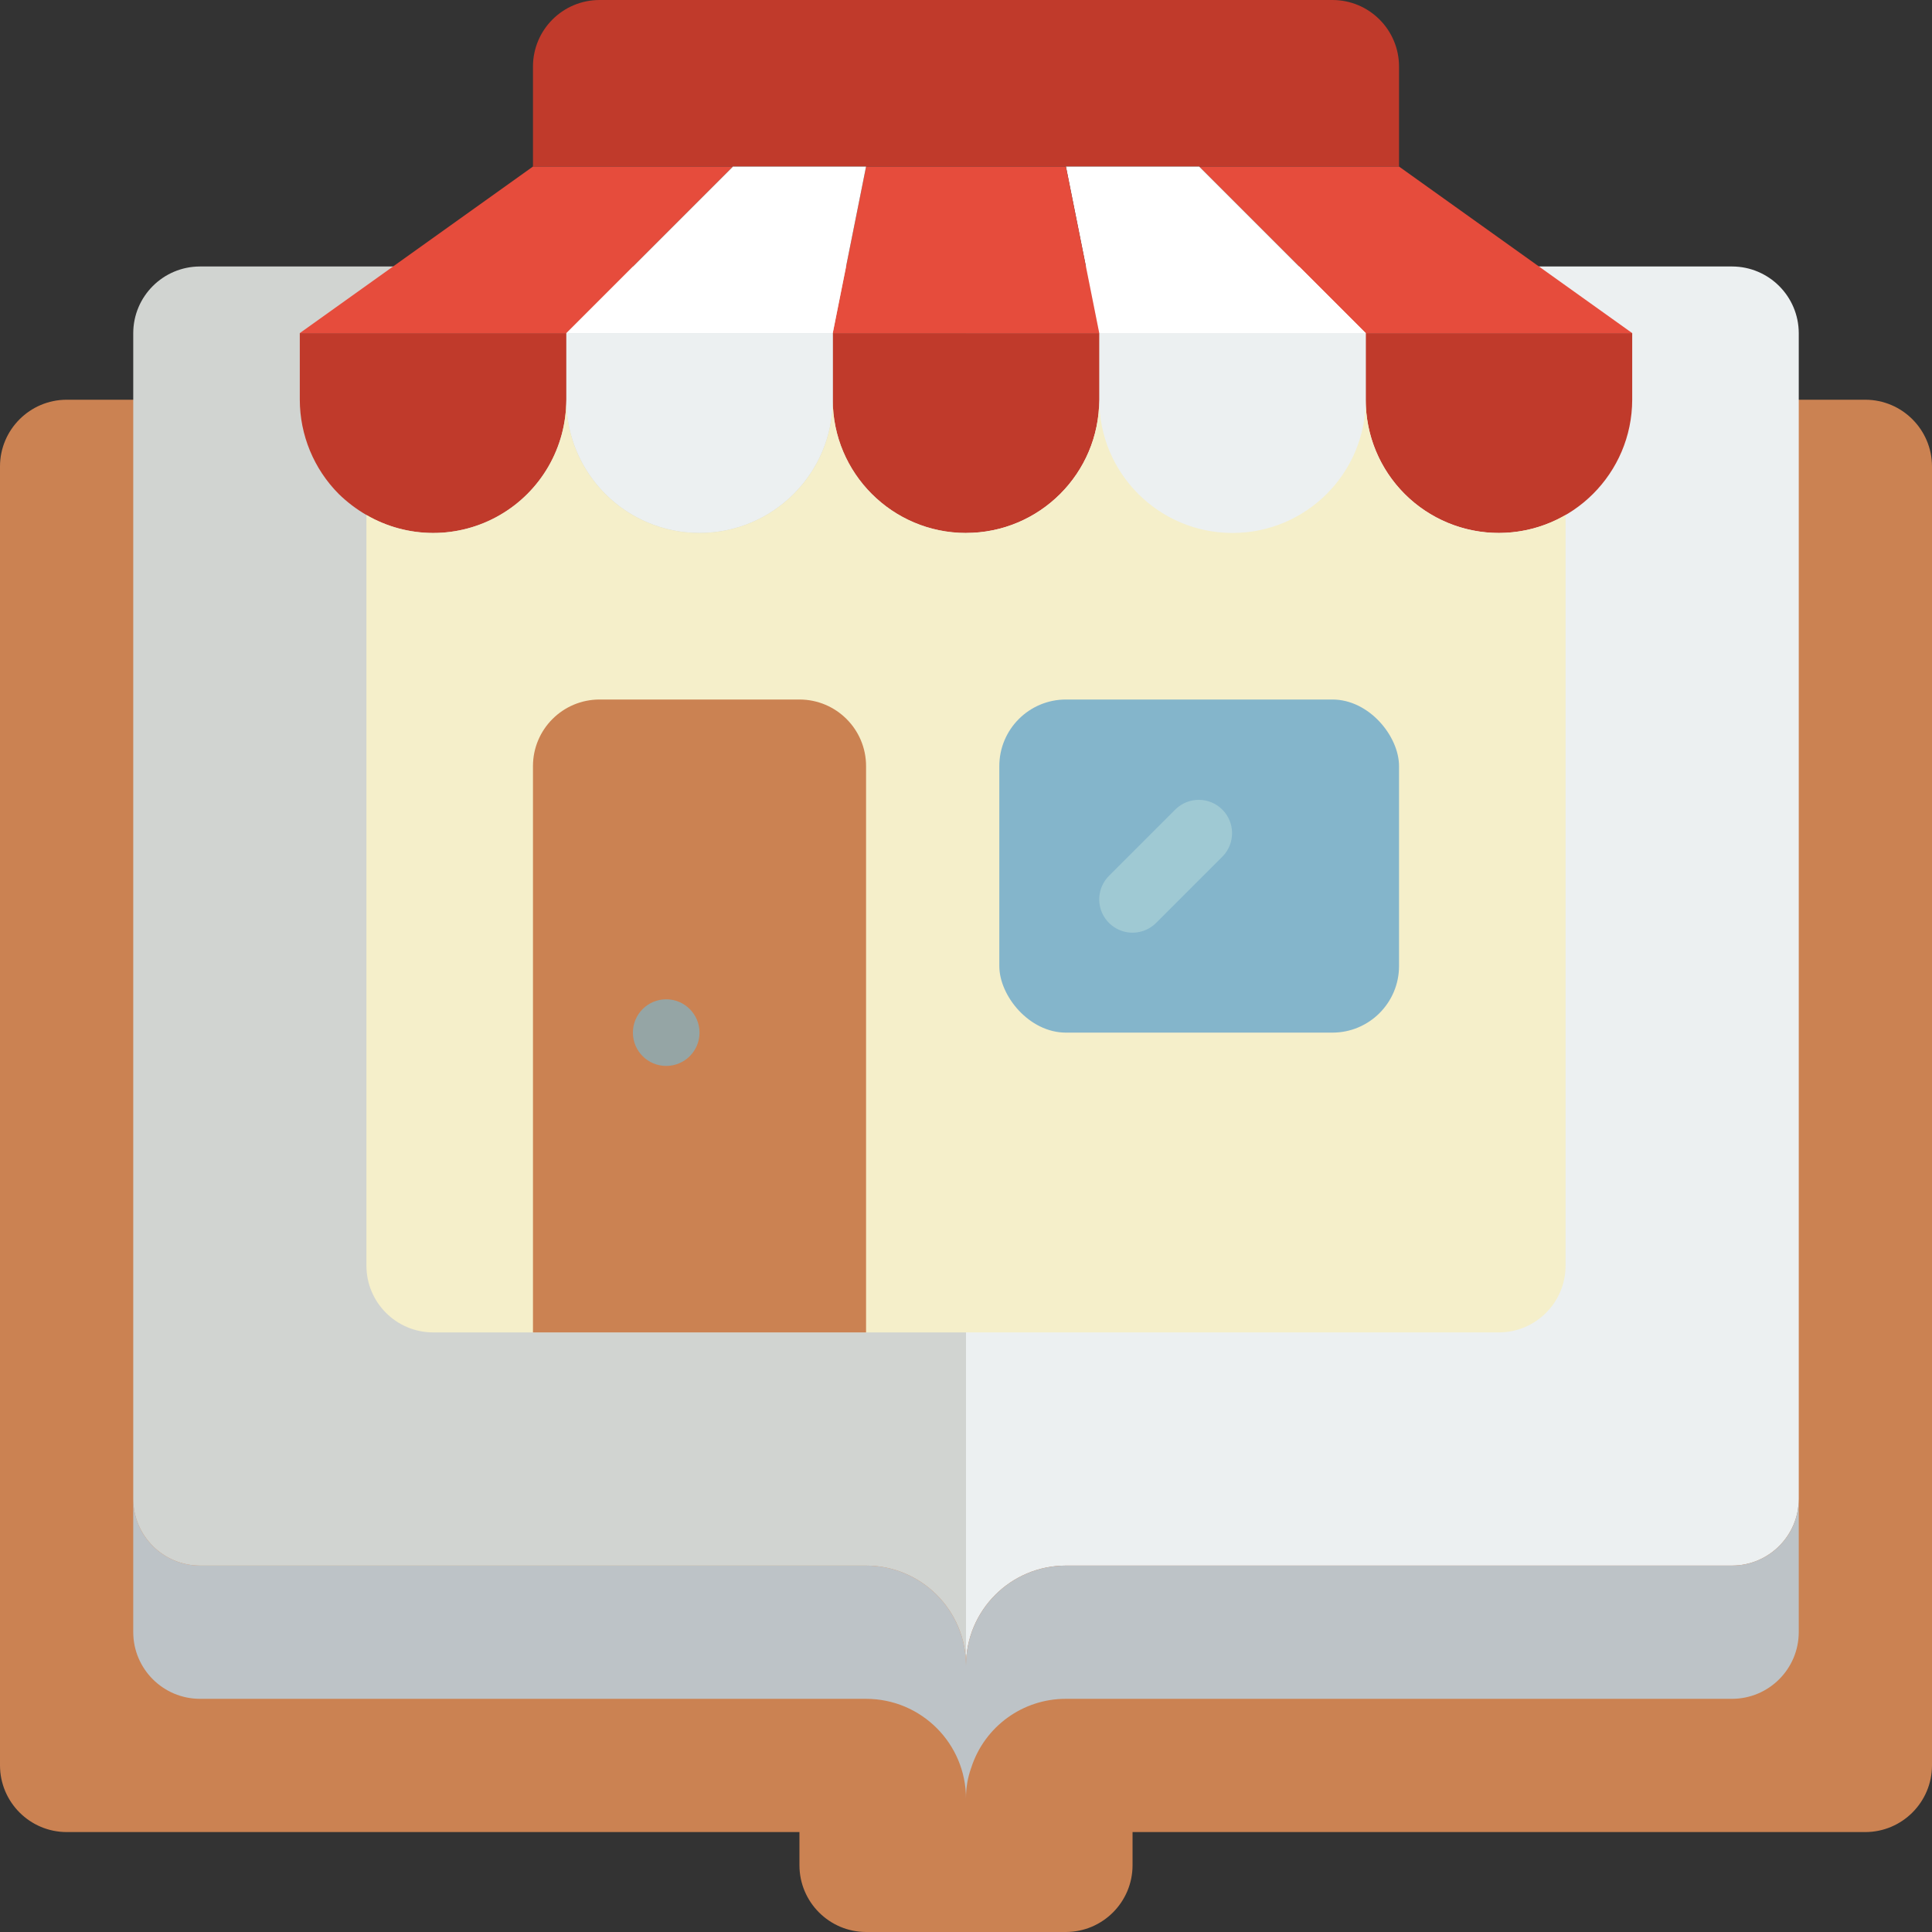 <svg height="512" viewBox="0 0 58 58" width="512" fill="#393e46" xmlns="http://www.w3.org/2000/svg"><rect x="0" y="0" width="58" height="58" fill="#333333" stroke="none"/><g id="Page-1" fill="none" fill-rule="evenodd"><g id="081---Retail-Studies"><path id="Path" d="m54 12h2c1.103.003 1.997.897 2 2v39c-.003 1.103-.897 1.997-2 2h-22v1c-.003 1.103-.897 1.997-2 2h-6c-1.103-.003-1.997-.897-2-2v-1h-22c-1.103-.003-1.997-.897-2-2v-39c.003-1.103.897-1.997 2-2z" fill="#cb8252"/><path id="Path" d="m54 10v35c-.003 1.103-.897 1.997-2 2h-20c-1.657 0-3 1.343-3 3v-42h23c1.103.003 1.997.897 2 2z" fill="#ecf0f1"/><path id="Path" d="m54 45v4c-.003 1.103-.897 1.997-2 2h-20c-1.294-.003-2.441.83-2.84 2.06-.11.301-.164.62-.16.94 0-1.657-1.343-3-3-3h-20c-1.103-.003-1.997-.897-2-2v-4c.003 1.103.897 1.997 2 2h20c1.657 0 3 1.343 3 3 0-1.657 1.343-3 3-3h20c1.103-.003 1.997-.897 2-2z" fill="#bdc3c7"/><path id="Path" d="m29 8v42c0-1.657-1.343-3-3-3h-20c-1.103-.003-1.997-.897-2-2v-35c.003-1.103.897-1.997 2-2z" fill="#d1d4d1"/><path id="Path" d="m18 0h22c1.105 0 2 .895 2 2v3h-26v-3c0-1.105.895-2 2-2z" fill="#c03a2b"/><path id="Path" d="m49 10h-8l-5-5h6z" fill="#e64c3c"/><path id="Path" d="m49 10v2c-.005 2.207-1.793 3.995-4 4-1.061.001-2.079-.42-2.83-1.17s-1.171-1.769-1.17-2.83l-0-2z" fill="#c03a2b"/><path id="Path" d="m41 10h-8l-1-5h4z" fill="#fff"/><path id="Path" d="m41 10v2c0 2.209-1.791 4-4 4s-4-1.791-4-4v-2z" fill="#ecf0f1"/><path id="Path" d="m33 10h-8l1-5h6z" fill="#e64c3c"/><path id="Path" d="m33 10v2c0 2.209-1.791 4-4 4s-4-1.791-4-4v-2z" fill="#c03a2b"/><path id="Path" d="m26 5-1 5h-8l5-5z" fill="#fff"/><path id="Path" d="m25 10v2c0 2.209-1.791 4-4 4s-4-1.791-4-4v-2z" fill="#ecf0f1"/><path id="Path" d="m17 10-0 2c.002 1.43-.76 2.752-1.999 3.466-1.239.714-2.765.712-4.001-.006-.302-.175-.58-.387-.83-.63-.748-.752-1.168-1.769-1.17-2.83v-2z" fill="#c03a2b"/><path id="Path" d="m22 5-5 5h-8l7-5z" fill="#e64c3c"/><path id="Path" d="m47 15.46v22.54c-.003 1.103-.897 1.997-2 2h-32c-1.103-.003-1.997-.897-2-2v-22.54c1.236.718 2.763.721 4.001.006 1.239-.714 2.001-2.036 1.999-3.466 0 2.209 1.791 4 4 4s4-1.791 4-4c0 2.209 1.791 4 4 4s4-1.791 4-4c0 2.209 1.791 4 4 4s4-1.791 4-4c-.002 1.43.76 2.752 1.999 3.466 1.239.714 2.765.712 4.001-.006z" fill="#f5efca"/><path id="Path" d="m18 21h6c1.105 0 2 .895 2 2v17h-10v-17c0-1.105.895-2 2-2z" fill="#cb8252"/><rect id="Rectangle" fill="#84b5cb" height="10" rx="2" width="12" x="30" y="21"/><circle id="Oval" cx="20" cy="31" fill="#95a5a5" r="1"/><path id="Path" d="m34 28c-.404-0-.769-.244-.924-.617-.155-.374-.069-.804.217-1.09l2-2c.392-.379 1.016-.374 1.402.012s.391 1.009.012 1.402l-2 2c-.187.188-.442.293-.707.293z" fill="#9fc9d3"/></g></g></svg>